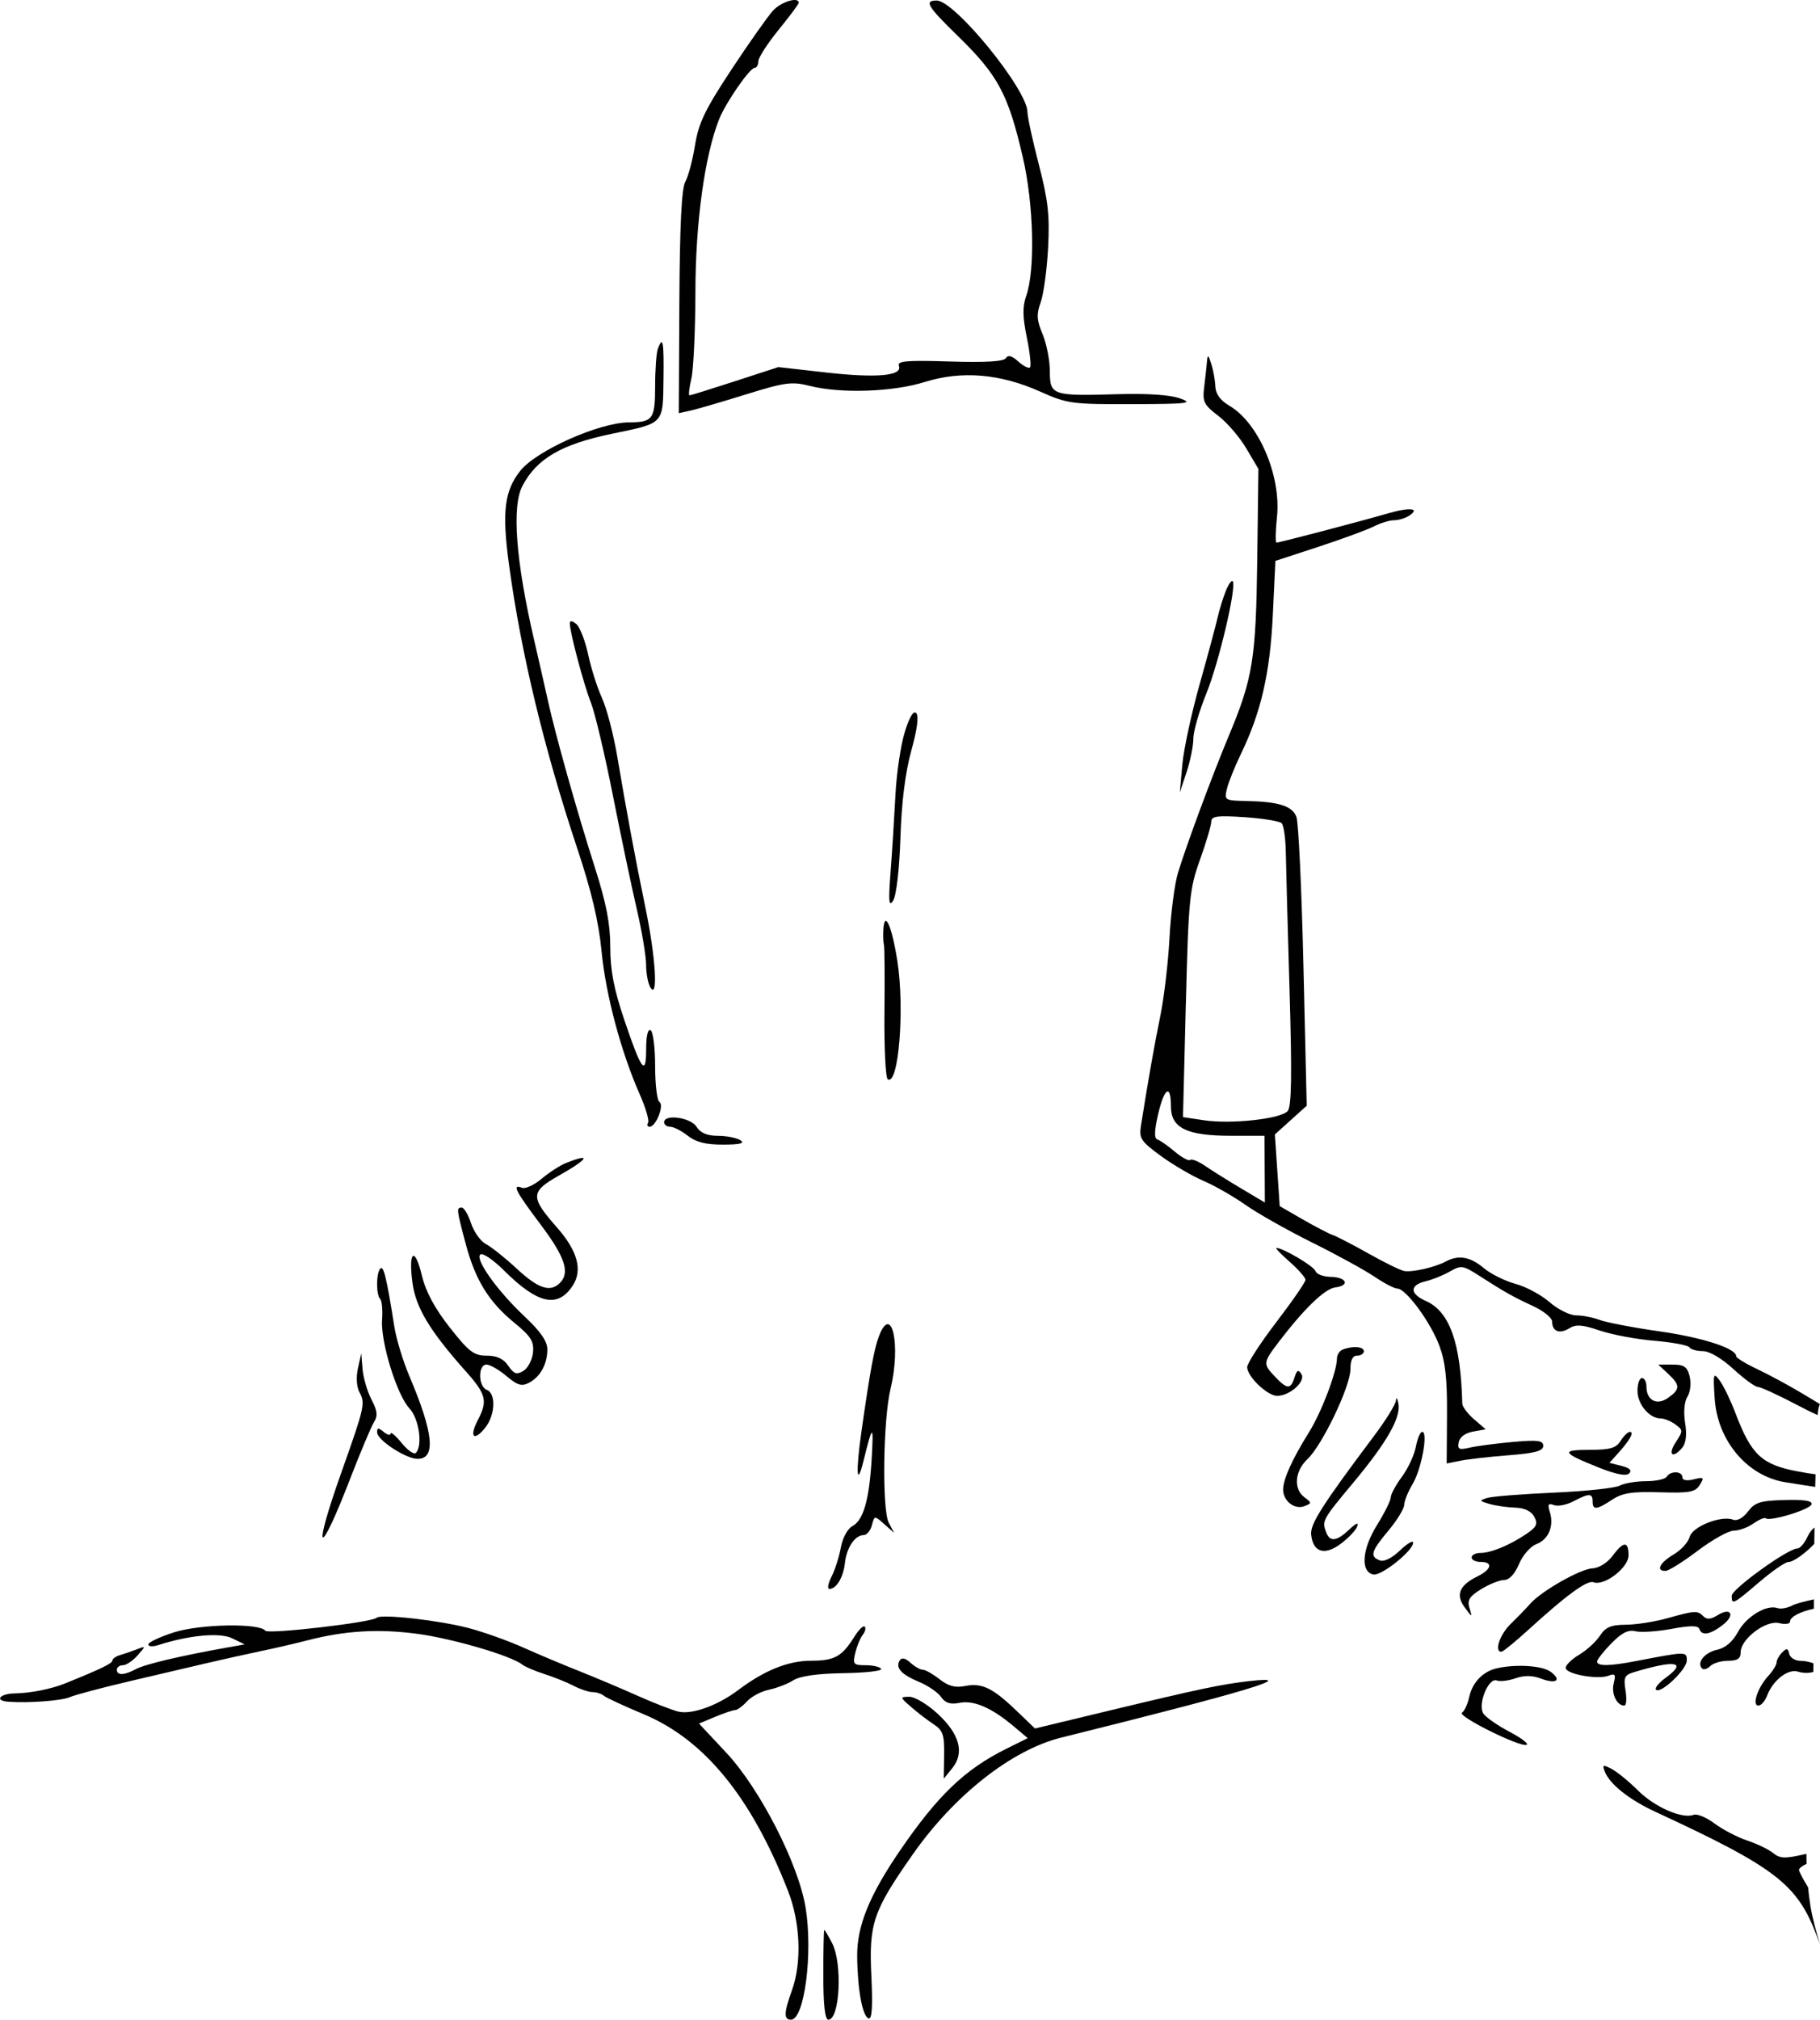 <?xml version="1.0" encoding="UTF-8"?>
<svg id="Warstwa_1" data-name="Warstwa 1" xmlns="http://www.w3.org/2000/svg" viewBox="0 0 405.71 450.11">
  <defs>
    <style>
      .cls-1 {
        fill: #010101;
      }
    </style>
  </defs>
  <path class="cls-1" d="M290.11,306.23c-.68-1.08-1.01-.92-1.54.75-.87,2.74-1.67,2.68-4.47-.3-2.57-2.74-2.54-3.02.93-7.58,5.66-7.43,10.28-11.89,12.6-12.18,3.39-.43,2.57-2.3-1.04-2.36-1.61-.03-3.12-.6-3.34-1.28-.36-1.09-7.25-5.17-8.72-5.17-.32,0,1.02,1.4,2.96,3.1,1.94,1.71,3.53,3.51,3.53,4.01s-2.92,4.74-6.5,9.42c-3.58,4.69-6.5,9.2-6.5,10.04,0,2.11,4.53,6.43,6.71,6.4,2.84-.03,6.39-3.24,5.38-4.86Z"/>
  <path class="cls-1" d="M210.38,396.4l1.91-2.36c2.77-3.42,1.62-7.63-3.34-12.18-2.25-2.06-5.06-3.74-6.25-3.72-2.11.03-2.1.09.37,2.25,1.39,1.22,3.64,2.95,5,3.84,2.13,1.4,2.46,2.35,2.39,6.89l-.08,5.27Z"/>
  <path class="cls-1" d="M183.75,430.11c-.12,0-.22,4.5-.22,10,0,6.74.37,10,1.12,10,2.57,0,3.19-12.52.85-17.05-.84-1.62-1.63-2.95-1.75-2.95Z"/>
  <path class="cls-1" d="M196.42,371.92c-.28-.45-1.84-.81-3.46-.81-2.72,0-2.91-.22-2.3-2.75.36-1.51,1.11-3.32,1.66-4.02.55-.7.75-1.53.44-1.84-.31-.31-1.35.71-2.32,2.27-2.74,4.41-4.41,5.34-9.63,5.34s-10.55,2.24-16.27,6.55c-4.6,3.46-10.36,5.53-13.35,4.78-1.46-.36-5.55-1.96-9.1-3.54-3.55-1.59-9.4-4.06-13-5.49-3.6-1.43-9.24-3.8-12.54-5.28-3.3-1.48-8.7-3.4-12-4.28-6.64-1.76-19.68-3.22-20.6-2.31-1.03,1.03-24.19,3.71-24.81,2.88-1.28-1.73-14.51-1.5-20.34.36-3.16,1.01-5.75,2.23-5.75,2.7s1.01.54,2.25.14c6.89-2.22,13.71-2.85,16.45-1.51l2.8,1.36-4,.71c-10.25,1.83-18.22,3.71-20.2,4.77-2.66,1.43-4.3,1.49-4.3.16,0-.55.61-1,1.35-1s2.2-.98,3.25-2.17c1.88-2.14,1.88-2.16-.1-1.39-1.1.43-2.79,1.01-3.75,1.29-.96.28-1.75.83-1.75,1.23,0,.64-2.66,1.92-10.5,5.08-3.15,1.27-7.71,2.18-11.25,2.24-3.36.06-4.61,1.61-1.5,1.85,4.43.35,11.94-.21,13.75-1.01,1.1-.49,7.18-2.11,13.5-3.59,6.33-1.48,14.2-3.33,17.5-4.1s8.48-1.92,11.5-2.55c3.03-.63,7.75-1.72,10.5-2.43,8.46-2.18,15.95-2.61,24.66-1.42,7.84,1.07,20.73,4.86,23.22,6.83.62.49,2.85,1.44,4.97,2.12,2.12.68,5.04,1.86,6.5,2.62,1.46.76,3.35,1.39,4.2,1.39.85,0,1.98.37,2.5.81.52.44,4.55,2.31,8.95,4.15,13.48,5.65,23.91,18.42,32.08,39.26,2.8,7.13,3.15,16.02.89,22.29-1.79,4.96-1.83,6.5-.19,6.5,2.99,0,4.92-14.81,3.25-25-1.6-9.74-10.17-26.47-17.67-34.49l-6.09-6.51,3.59-1.5c1.97-.82,3.98-1.5,4.46-1.5s1.67-.87,2.64-1.94c.97-1.07,3.17-2.24,4.9-2.6,1.73-.36,4.18-1.31,5.43-2.1,1.5-.95,5.34-1.5,11.19-1.59,4.9-.08,8.68-.5,8.4-.95Z"/>
  <path class="cls-1" d="M278.53,374.64c-6.35.74-11.17,1.75-31.41,6.62l-16.41,3.95-4.09-3.93c-5.3-5.1-7.75-6.29-11.46-5.54-2.22.44-3.74.04-5.72-1.51-1.48-1.16-3.15-2.11-3.72-2.11s-1.82-.7-2.77-1.57c-1.15-1.04-1.95-1.21-2.39-.5-1.01,1.63.34,3.12,4.32,4.78,1.99.83,4.2,2.34,4.91,3.37.95,1.35,2.07,1.7,4.13,1.29,3.15-.63,7.13,1.1,12.02,5.21l3.16,2.66-4.79,2.38c-9.24,4.59-15.25,10.35-23.71,22.71-6.82,9.97-9.59,16.81-9.52,23.54.07,7.38,1.18,13.37,2.54,13.83.77.26.95-2.6.62-9.49-.56-11.68.37-14.42,9.23-27.06,9.27-13.23,22.07-23.29,33.09-26.03,41.36-10.27,53.59-13.94,41.96-12.59Z"/>
  <path class="cls-1" d="M405.26,314.76c.04-.69.2-1.3.43-1.85l-3.67-2.21c-3.03-1.82-7.64-4.32-10.25-5.55-2.61-1.23-4.75-2.54-4.75-2.91,0-1.75-7.46-4.16-17.12-5.54-5.84-.83-11.83-1.98-13.31-2.54-1.48-.56-3.84-1.02-5.24-1.02s-4.07-1.33-5.92-2.94-5.27-3.46-7.6-4.08c-2.33-.63-5.52-2.21-7.09-3.53-3.03-2.54-5.63-2.98-8.46-1.45-2.37,1.28-7.41,2.43-9.24,2.12-.83-.14-4.42-1.89-7.98-3.9-3.56-2-7.16-3.86-8-4.14-.84-.28-3.83-1.84-6.66-3.46l-5.13-2.96-.54-7.99-.54-7.99,3.55-3.2,3.55-3.2-.73-31.09c-.4-17.1-1.1-32.08-1.57-33.29-.93-2.44-3.98-3.4-11.32-3.54-4.65-.09-4.77-.17-4.17-2.7.34-1.44,1.76-4.96,3.14-7.82,4.47-9.24,6.47-17.96,7.09-30.83l.58-12.15,9.61-3.15c5.28-1.73,10.82-3.77,12.31-4.52,1.49-.76,3.51-1.39,4.5-1.39.99,0,2.46-.43,3.27-.94,2.74-1.72.4-2.03-4.55-.6-6.22,1.8-24.25,6.53-24.9,6.53-.27,0-.22-2.58.11-5.74.96-9.15-4.08-20.93-10.6-24.76-2.04-1.2-3.07-2.62-3.14-4.31-.05-1.39-.46-3.64-.9-5.01-.68-2.11-.83-2.19-.97-.5-.09,1.1-.37,3.64-.62,5.66-.4,3.27-.06,3.96,3.12,6.38,1.96,1.49,4.79,4.77,6.27,7.28l2.7,4.57-.26,20.29c-.28,21.98-.98,26.37-6.3,39.09-3.76,9-9.58,24.69-11.39,30.71-.74,2.46-1.58,8.96-1.87,14.43-.29,5.48-1.21,13.31-2.05,17.42-1.34,6.54-2.58,13.56-4.32,24.49-.44,2.77.02,3.45,4.44,6.68,2.71,1.98,6.97,4.47,9.46,5.54,2.49,1.06,6.73,3.48,9.41,5.37,2.68,1.89,9.38,5.67,14.88,8.4,5.5,2.73,11.75,6.16,13.89,7.61,2.14,1.45,4.43,2.64,5.08,2.64,1.89,0,7.32,7.35,9.32,12.61,1.38,3.64,1.81,7.43,1.75,15.59l-.07,10.78,3.01-.61c1.66-.34,6.5-.89,10.76-1.22,5.92-.46,7.75-.96,7.75-2.09,0-1.22-1.17-1.37-6.75-.88-3.71.33-8.03.9-9.6,1.26-2.42.57-2.8.39-2.49-1.2.22-1.14,1.47-2.07,3.19-2.37l2.82-.51-2.59-2.23c-1.42-1.23-2.6-2.8-2.62-3.48-.35-13.64-2.81-20.54-8.15-22.9-3.58-1.58-3.61-3.52-.07-4.36,1.51-.36,3.96-1.34,5.44-2.19,2.52-1.44,2.93-1.38,6.5.91,5.87,3.76,7.48,4.67,12.06,6.79,2.34,1.08,4.25,2.64,4.25,3.46,0,2.19,1.65,2.84,3.81,1.5,1.49-.93,2.92-.82,6.79.49,2.7.92,8.18,1.95,12.18,2.28,4.01.34,7.52,1,7.81,1.46.29.46,1.64.85,2.99.85,1.48,0,4.19,1.58,6.8,3.98,2.39,2.19,4.83,3.98,5.43,3.98s4.49,1.78,8.64,3.96c2,1.05,3.53,1.81,4.75,2.34.01-.2.02-.41.03-.61ZM264.35,223.78c.59-23.43.81-25.65,3.14-32.16,1.38-3.85,2.51-7.67,2.52-8.5.02-1.24,1.29-1.41,7.44-1,4.08.27,7.79.88,8.25,1.34.46.46.88,3.38.93,6.5.05,3.12.43,17.04.84,30.95.55,18.61.44,25.65-.41,26.68-1.46,1.76-12.54,2.99-18.68,2.07l-4.67-.7.63-25.17ZM276.74,264.89c-2.87-1.7-6.49-3.96-8.04-5.02-1.55-1.06-3.08-1.68-3.39-1.37s-1.83-.51-3.39-1.82c-1.55-1.31-3.31-2.54-3.9-2.73-.76-.25-.71-1.91.14-5.6,1.38-5.98,2.86-6.9,2.86-1.76,0,4.8,3.53,6.53,13.38,6.53h7.48l.04,7.44.04,7.44-5.21-3.1Z"/>
  <path class="cls-1" d="M290.78,333.68c-2.48-1.83-2.17-5.83.67-8.49,3.29-3.09,9.58-16.23,9.58-20.01,0-2.06.49-3.06,1.5-3.06.83,0,1.5-.45,1.5-1,0-1.04-2.57-1.22-4.75-.34-.69.28-1.25,1.17-1.25,1.98,0,2.89-3.42,11.92-6.19,16.36-3.78,6.06-5.81,10.54-5.81,12.84,0,2.55,2.55,4.54,4.74,3.7,1.68-.65,1.68-.74.01-1.97Z"/>
  <path class="cls-1" d="M300.77,340.88c-2.8,2.63-4.3,2.82-5.13.64-.99-2.59-.87-2.82,5.98-11.03,7.54-9.04,10.72-14.6,10.11-17.72-.23-1.2-.48-1.48-.56-.62-.08.85-2.27,4.4-4.89,7.88-11.54,15.38-14.24,19.62-14,21.97.41,3.93,2.95,4.75,6.54,2.09,1.71-1.26,3.38-3.01,3.71-3.87.4-1.03-.21-.81-1.77.65Z"/>
  <path class="cls-1" d="M313.03,335.38c0-.85.84-2.94,1.87-4.66,1.97-3.27,3.51-11.62,2.14-11.62-.44,0-1.07,1.49-1.42,3.32-.34,1.83-1.74,4.84-3.11,6.69-1.37,1.85-2.49,3.93-2.49,4.61s-1.39,3.47-3.08,6.19c-3.35,5.39-3.7,10.42-.77,10.98,1.79.34,8.85-5.31,8.85-7.09,0-.6-1.32.18-2.94,1.73-1.78,1.71-3.56,2.58-4.5,2.22-2.28-.88-1.96-2,1.94-6.66,1.92-2.3,3.5-4.88,3.5-5.73Z"/>
  <path class="cls-1" d="M204.23,158.91c-.62-.62-1.54.94-2.58,4.37-.89,2.93-1.8,9.16-2.04,13.83s-.71,12.33-1.07,17c-.52,6.87-.42,8.13.57,6.57.71-1.13,1.38-6.95,1.61-14,.26-7.99,1.09-14.57,2.44-19.44,1.31-4.74,1.7-7.71,1.07-8.33Z"/>
  <path class="cls-1" d="M166.28,87.9c8.7-2.7,10.22-2.91,14.19-1.91,7.01,1.77,18.57,1.37,25.72-.87,8.16-2.56,16.78-1.84,25.68,2.15,6.03,2.7,7.05,2.84,20.5,2.8,12.54-.04,13.76-.19,10.66-1.29-2.21-.79-7.36-1.13-14-.93-14.46.43-15,.25-15-5.13,0-2.4-.73-6.1-1.61-8.22-1.33-3.18-1.4-4.45-.43-7.14.65-1.8,1.39-7.26,1.65-12.12.38-7.26,0-10.59-2.07-18.59-1.39-5.36-2.53-10.61-2.53-11.67,0-4.98-16.18-24.86-20.23-24.86-2.86,0-2.13,1.23,4.75,7.94,8.97,8.76,11.18,12.9,14.46,27.06,2.41,10.41,2.77,25.01.76,30.75-.87,2.47-.84,4.7.12,9.35.69,3.36,1.01,6.36.71,6.66s-1.48-.29-2.62-1.32c-1.42-1.29-2.28-1.52-2.76-.75-.47.76-4.48,1-12.53.75-9.63-.3-11.74-.12-11.32.98.85,2.23-4.97,2.75-16.35,1.46l-10.52-1.19-9.68,3.15c-5.32,1.73-9.88,3.15-10.13,3.15s-.06-1.69.42-3.75.88-10.77.9-19.34c.02-15.41,2.06-30.3,5.27-38.41,1.46-3.7,6.85-11.5,7.95-11.5.44,0,.81-.66.81-1.46s2.03-3.95,4.5-6.99c2.48-3.04,4.5-5.76,4.5-6.04,0-1.42-3.91-.24-5.73,1.74-1.14,1.24-5.3,7.14-9.25,13.11-5.9,8.94-7.34,11.92-8.14,16.9-.54,3.33-1.51,6.99-2.17,8.14-.82,1.45-1.23,9.74-1.32,26.83l-.13,24.74,2.62-.58c1.44-.32,7.01-1.94,12.37-3.61Z"/>
  <path class="cls-1" d="M195.94,297.78c-1.07,2.75-2.02,7.96-3.92,21.33-1.29,9.09-1.04,12.6.47,6.47,2.03-8.26,2.29-8.33,1.82-.47-.54,9.17-1.84,13.7-4.32,15.02-1.06.57-2.17,2.63-2.55,4.74-.37,2.06-1.3,4.98-2.07,6.49-.77,1.51-.99,2.75-.49,2.75,1.57,0,3.12-2.58,3.47-5.79.38-3.44,2.25-6.21,4.18-6.21.69,0,1.52-.99,1.83-2.19.57-2.18.59-2.18,2.76-.25l2.19,1.94-1.19-2.26c-1.52-2.9-1.26-22.94.38-29.74,2.37-9.8.31-19.27-2.57-11.83Z"/>
  <path class="cls-1" d="M78,329.7c2.32-6,4.73-11.74,5.36-12.74.89-1.43.77-2.54-.56-5.09-.93-1.79-1.83-4.84-1.98-6.76l-.29-3.5-.74,3.33c-.44,1.97-.3,4.16.35,5.36,1.32,2.46,1.13,3.26-4.03,17.8-6.56,18.47-5.11,19.7,1.89,1.6Z"/>
  <path class="cls-1" d="M103.72,305.47c4.7,5.3,5.05,6.69,2.78,11.04-1.93,3.7-.89,4.83,1.61,1.74,2.29-2.82,2.52-7.69.41-8.5-1.93-.74-2-5.64-.08-5.64.78,0,2.79,1.15,4.46,2.56,2.48,2.09,3.41,2.36,5.05,1.48,2.54-1.36,4.06-4.16,4.06-7.45,0-1.78-1.54-4-5.08-7.32-6.11-5.73-11.23-12.95-9.81-13.83.55-.34,2.89,1.26,5.2,3.56,7.53,7.51,12.01,8.51,15.34,3.42,2.27-3.46,1.11-7.74-3.53-13.01-5.96-6.77-5.92-7.93.46-11.53,6.62-3.73,7.39-5.13,1.55-2.79-1.3.52-3.73,2.09-5.39,3.49-1.66,1.4-3.63,2.31-4.38,2.02-2.3-.88-1.53.64,4.16,8.21,5.44,7.25,6.58,10.7,4.28,13-2.15,2.15-4.8,1.28-9.59-3.16-2.59-2.4-5.68-4.87-6.88-5.49-1.19-.62-2.69-2.71-3.33-4.64-.64-1.93-1.57-3.51-2.08-3.51-1.21,0-1.17.37.86,8,2.16,8.14,5.14,12.98,10.85,17.66,3.73,3.06,4.42,4.16,4.17,6.65-.17,1.64-1.13,3.48-2.14,4.09-1.51.9-2.12.69-3.37-1.15-1.07-1.57-2.53-2.25-4.82-2.25-2.84,0-3.95-.85-8.23-6.29-3.36-4.28-5.35-7.98-6.21-11.58-1.58-6.59-3.05-5.47-2.1,1.6.75,5.56,3.79,10.64,11.76,19.62Z"/>
  <path class="cls-1" d="M134.22,155.61c-1.03-2.2-2.42-6.55-3.09-9.67-.67-3.12-1.87-6.21-2.66-6.87-.9-.75-1.45-.81-1.45-.16,0,1.98,3.12,13.71,4.71,17.7.88,2.2,3.06,11.42,4.86,20.5,1.8,9.08,4.2,20.53,5.35,25.45,1.14,4.92,2.09,10.55,2.09,12.5,0,1.95.45,4.23.98,5.05,1.71,2.65,1.14-6.8-1.07-17.5-2.38-11.54-4.19-21.28-6.34-34-.84-4.95-2.37-10.8-3.4-13Z"/>
  <path class="cls-1" d="M85.17,294.06c-.36,4.96,3.29,16.82,6.1,19.81,2.14,2.28,3.01,8.34,1.42,9.93-.41.41-1.83-.59-3.16-2.22-1.33-1.63-2.44-2.57-2.46-2.09-.02.48-.71.31-1.54-.37-1.21-1-1.49-.98-1.46.13.05,1.71,6.43,5.87,9.01,5.87,4.15,0,3.58-5.72-1.85-18.5-1.4-3.3-2.9-8.25-3.33-11-1.69-10.73-2.39-13.65-3.11-12.92-.95.96-.98,5.86-.04,6.8.39.39.58,2.45.43,4.57Z"/>
  <path class="cls-1" d="M128.69,189.11c3.16,9.49,4.77,16.29,5.41,22.91.95,9.75,4.32,22.37,8.5,31.84,1.33,3.01,2.17,5.87,1.87,6.36-.3.49-.15.89.35.89,1.4,0,3.31-4.83,2.18-5.52-.53-.33-.96-3.92-.96-7.98s-.45-7.66-1-8c-.61-.38-1,1.22-1,4.14,0,6.26-1.04,4.89-4.86-6.41-2.33-6.9-3.14-11.07-3.14-16.27s-.87-9.72-3.43-17.73c-3.99-12.48-8.74-29.36-10.48-37.23-.67-3.03-2.05-9.1-3.07-13.5-4.08-17.61-5-29.72-2.61-34.3,3.17-6.09,8.71-9.32,20.02-11.65,11.62-2.4,11.3-2.06,11.43-12.01.12-8.57-.12-9.89-1.25-6.95-.33.87-.61,4.65-.61,8.39,0,7.33-.5,8.01-5.83,8.04-6.63.03-20.7,6.3-24.26,10.83-3.52,4.48-4.08,9.13-2.49,20.85,2.67,19.68,7.8,40.97,15.23,63.31Z"/>
  <path class="cls-1" d="M149.4,251.11c.75,0,2.51.9,3.91,2,1.83,1.44,4.04,2,7.89,1.98,3.82-.01,4.91-.29,3.84-.98-.83-.53-3.08-.98-5.01-.98-2.42-.01-3.9-.64-4.76-2.02-1.3-2.08-7.23-2.9-7.23-1,0,.55.61,1,1.36,1Z"/>
  <path class="cls-1" d="M200.04,214.19c-1.23-7.9-2.89-11.56-3.13-6.89-.07,1.27,0,2.76.14,3.31.14.55.19,7.38.11,15.18-.08,7.8.25,14.43.74,14.74,2.41,1.49,3.8-15.66,2.14-26.34Z"/>
  <path class="cls-1" d="M263,176.61l1.5-4.5c.82-2.48,1.51-5.85,1.52-7.5,0-1.65,1.32-6.18,2.9-10.07,2.81-6.89,6.83-24.04,5.86-25.01-.27-.27-.98.77-1.58,2.3-.6,1.53-1.4,4.13-1.77,5.78-.37,1.65-2.16,8.31-3.99,14.81-1.83,6.49-3.58,14.59-3.88,18l-.56,6.19Z"/>
  <path class="cls-1" d="M327.56,358.38c-.52-1.79,0-2.62,2.66-4.25,1.82-1.11,4.12-2.02,5.11-2.02,1.11,0,2.36-1.35,3.28-3.54.82-1.96,2.54-3.94,3.86-4.44,2.74-1.04,4-4.05,3.01-7.17-.54-1.7-.35-2.02.9-1.54.87.34,2.84-.04,4.36-.84,3.52-1.84,4.28-1.83,4.28.04,0,1.97.9,1.88,4.36-.4,2.28-1.51,4.42-1.84,10.61-1.65,6.64.2,7.91-.03,8.92-1.64,1.05-1.68.92-1.81-1.36-1.24-1.56.39-2.52.21-2.52-.48,0-1.38-2.66-1.46-3.5-.11-.34.55-2.42,1-4.62,1s-4.84.45-5.86.99c-1.02.55-7.63,1.25-14.68,1.56-7.06.31-13.73.84-14.83,1.18-1.85.57-1.81.67.5,1.34,1.38.4,3.95.77,5.72.82,2.08.07,3.58.78,4.25,2.03.85,1.6.55,2.26-1.71,3.8-3.71,2.52-7.93,4.27-10.3,4.27-1.07,0-1.95.45-1.95,1s.9,1,2,1c2.82,0,2.48,1.65-.66,3.2-4.08,2.01-4.96,4.1-2.9,6.91,1.7,2.33,1.73,2.33,1.09.16Z"/>
  <path class="cls-1" d="M359.73,375.14c-.6,2.28.68,4.97,2.36,4.97.45,0,.57-1.51.27-3.36-.47-2.89-.22-3.45,1.81-4.07,9.36-2.83,12.06-2.35,7.11,1.25-1.51,1.1-2.47,2.29-2.13,2.63,1.04,1.04,6.87-4.5,6.87-6.52s-.13-2.02-11.3.14c-5.91,1.14-8.7,1.18-8.7.12,0-.45,1.43-2.27,3.18-4.06,2.32-2.37,3.78-3.1,5.38-2.7,1.21.3,4.83.07,8.04-.53,4.21-.78,5.94-.77,6.2.01.53,1.6,2.37,1.3,5.18-.86,2.9-2.22,1.91-4.09-1.15-2.18-1.49.93-2.38.99-3.15.21-1.31-1.31-1.83-1.28-8.18.49-2.75.76-6.86,1.4-9.14,1.41-3.26.02-4.47.53-5.73,2.45-.88,1.34-2.95,3.23-4.61,4.22-1.66.98-3.02,2.31-3.02,2.94,0,1.39,7.12,2.68,9.58,1.74,1.44-.55,1.63-.25,1.12,1.7Z"/>
  <path class="cls-1" d="M404.36,356.43c-2.29.49-4.15,1-4.82,1.36-1.1.58-2.59.84-3.3.59-2.41-.86-6.95,1.86-8.79,5.27-1.2,2.22-2.82,3.61-4.69,4.02-2.79.61-4.61,2.89-3.33,4.17.35.35,1.17.11,1.82-.54.65-.65,2.44-1.18,3.98-1.18,2.09,0,2.8-.48,2.8-1.91,0-2.95,5.64-7.22,8.58-6.48,1.33.33,2.42.18,2.42-.34,0-1.09,2.36-2.25,5.31-2.87,0-.69,0-1.39.01-2.08Z"/>
  <path class="cls-1" d="M363.33,319.11c-.45,0-1.38.9-2.07,2-1.01,1.62-2.33,2-6.94,2-6.5,0-6.16.66,2.03,3.93,3.88,1.55,6.16,1.99,6.82,1.33.67-.67.1-1.23-1.7-1.68l-2.7-.68,1.98-2.2c2.6-2.89,3.59-4.7,2.58-4.7Z"/>
  <path class="cls-1" d="M376.66,306.76c-.54-2.17-1.24-2.65-3.84-2.65h-3.17l2.19,2.04c2.74,2.55,2.74,3.46,0,5.38-2.52,1.77-4.82.56-4.82-2.54,0-1.03-.45-1.88-1-1.88s-1,1.28-1,2.84c0,2.99,2.64,6.16,5.14,6.16.81,0,2.3.6,3.3,1.33,1.74,1.27,1.75,1.45.08,4-1.84,2.81-.65,3.74,1.49,1.16.81-.98,1.03-2.91.61-5.5-.38-2.4-.18-4.73.52-5.84.65-1.04.86-3.02.49-4.5Z"/>
  <path class="cls-1" d="M359.45,346.76c-1.13,1.51-3.03,2.7-4.45,2.76-2.72.13-11.39,5.05-13.89,7.89-.87.99-2.82,3-4.33,4.47-2.47,2.41-3.76,6.23-2.1,6.23.36,0,2.99-2.14,5.86-4.75,8.58-7.84,13.27-11.27,14.67-10.74,2.41.91,7.82-3.24,7.82-5.99,0-3.23-1.11-3.19-3.59.13Z"/>
  <path class="cls-1" d="M403.55,424.51c-.21-1.29-.38-2.59-.5-3.9-1.13-1.85-2.02-3.54-2.02-3.86,0-.41.68-.9,1.69-1.37-.02-.74-.03-1.49-.04-2.23-.19.04-.38.08-.57.12-4.21.97-5.36.92-6.83-.29-.97-.8-3.57-2.06-5.77-2.79-2.2-.73-5.48-2.44-7.3-3.8-1.81-1.36-3.91-2.23-4.66-1.94-2.53.97-8.66-1.7-12.36-5.38-2.02-2.01-4.68-4.19-5.9-4.83-1.95-1.03-2.15-.96-1.56.55,1.08,2.82,5.42,6.27,11.29,8.99,26.69,12.35,31.58,16.09,35.91,27.48.25.64.5,1.31.76,1.99-.87-2.88-1.67-5.78-2.16-8.75Z"/>
  <path class="cls-1" d="M345.59,372.53c-1.87-1.36-7.89-1.71-12.06-.7-3.03.74-5.32,3.16-6.02,6.37-.35,1.59-1.07,3.16-1.61,3.49-1.17.72,12.82,7.69,14.38,7.17.6-.2-1.11-1.51-3.79-2.92-2.68-1.41-5.31-3.24-5.84-4.08-1.29-2.04,1.16-8.05,3-7.35.73.28,2.62.06,4.19-.49,1.94-.68,3.76-.66,5.67.07,3.45,1.31,4.72.35,2.09-1.57Z"/>
  <path class="cls-1" d="M404.22,372.62c0-.64.02-1.29.03-1.93-.82-.32-1.97-.56-2.9-.56-1.2,0-2.32-.72-2.5-1.57-.26-1.25-.57-1.31-1.57-.3-.69.69-1.25,1.7-1.25,2.24s-.85,1.91-1.89,3.05c-2.35,2.57-3.66,6.56-2.16,6.56.6,0,1.48-1.01,1.95-2.25,1.31-3.43,4.66-6.02,6.88-5.32,1.19.38,2.49.34,3.4.07Z"/>
  <path class="cls-1" d="M404.72,328.57c-1.05-.13-2.31-.35-3.9-.64-8.06-1.49-10.41-3.67-13.93-12.93-1.09-2.87-2.67-6.16-3.52-7.31-1.43-1.94-1.51-1.67-1.14,3.97.61,9.42,7.27,17.32,15.75,18.67,2.76.44,4.93.79,6.66,1.04.02-.93.05-1.87.08-2.8Z"/>
  <path class="cls-1" d="M404.44,344.04c.01-1.21.03-2.41.05-3.62-.55.38-1.15,1.12-1.64,2.19-.63,1.38-1.63,2.5-2.24,2.5-2.06,0-14.58,9.03-14.58,10.52,0,2.1.25,1.98,6.11-3.02,2.9-2.48,5.83-4.5,6.51-4.5,1.2,0,4.01-2.14,5.8-4.07Z"/>
  <path class="cls-1" d="M376.65,342.51c-.29,1.17-1.9,2.93-3.57,3.92-3.11,1.84-4.03,3.7-1.79,3.66.69-.01,3.92-2.04,7.17-4.5,3.26-2.46,6.87-4.47,8.03-4.47s3.13-.72,4.39-1.6c1.26-.88,2.49-1.4,2.73-1.16.81.81,9.82-1.91,10.21-3.09.27-.8-1.55-1.1-5.99-.98-5.45.15-6.64.53-8.18,2.57-1.08,1.43-2.41,2.16-3.31,1.82-2.66-1.02-9.1,1.53-9.68,3.84Z"/>
</svg>